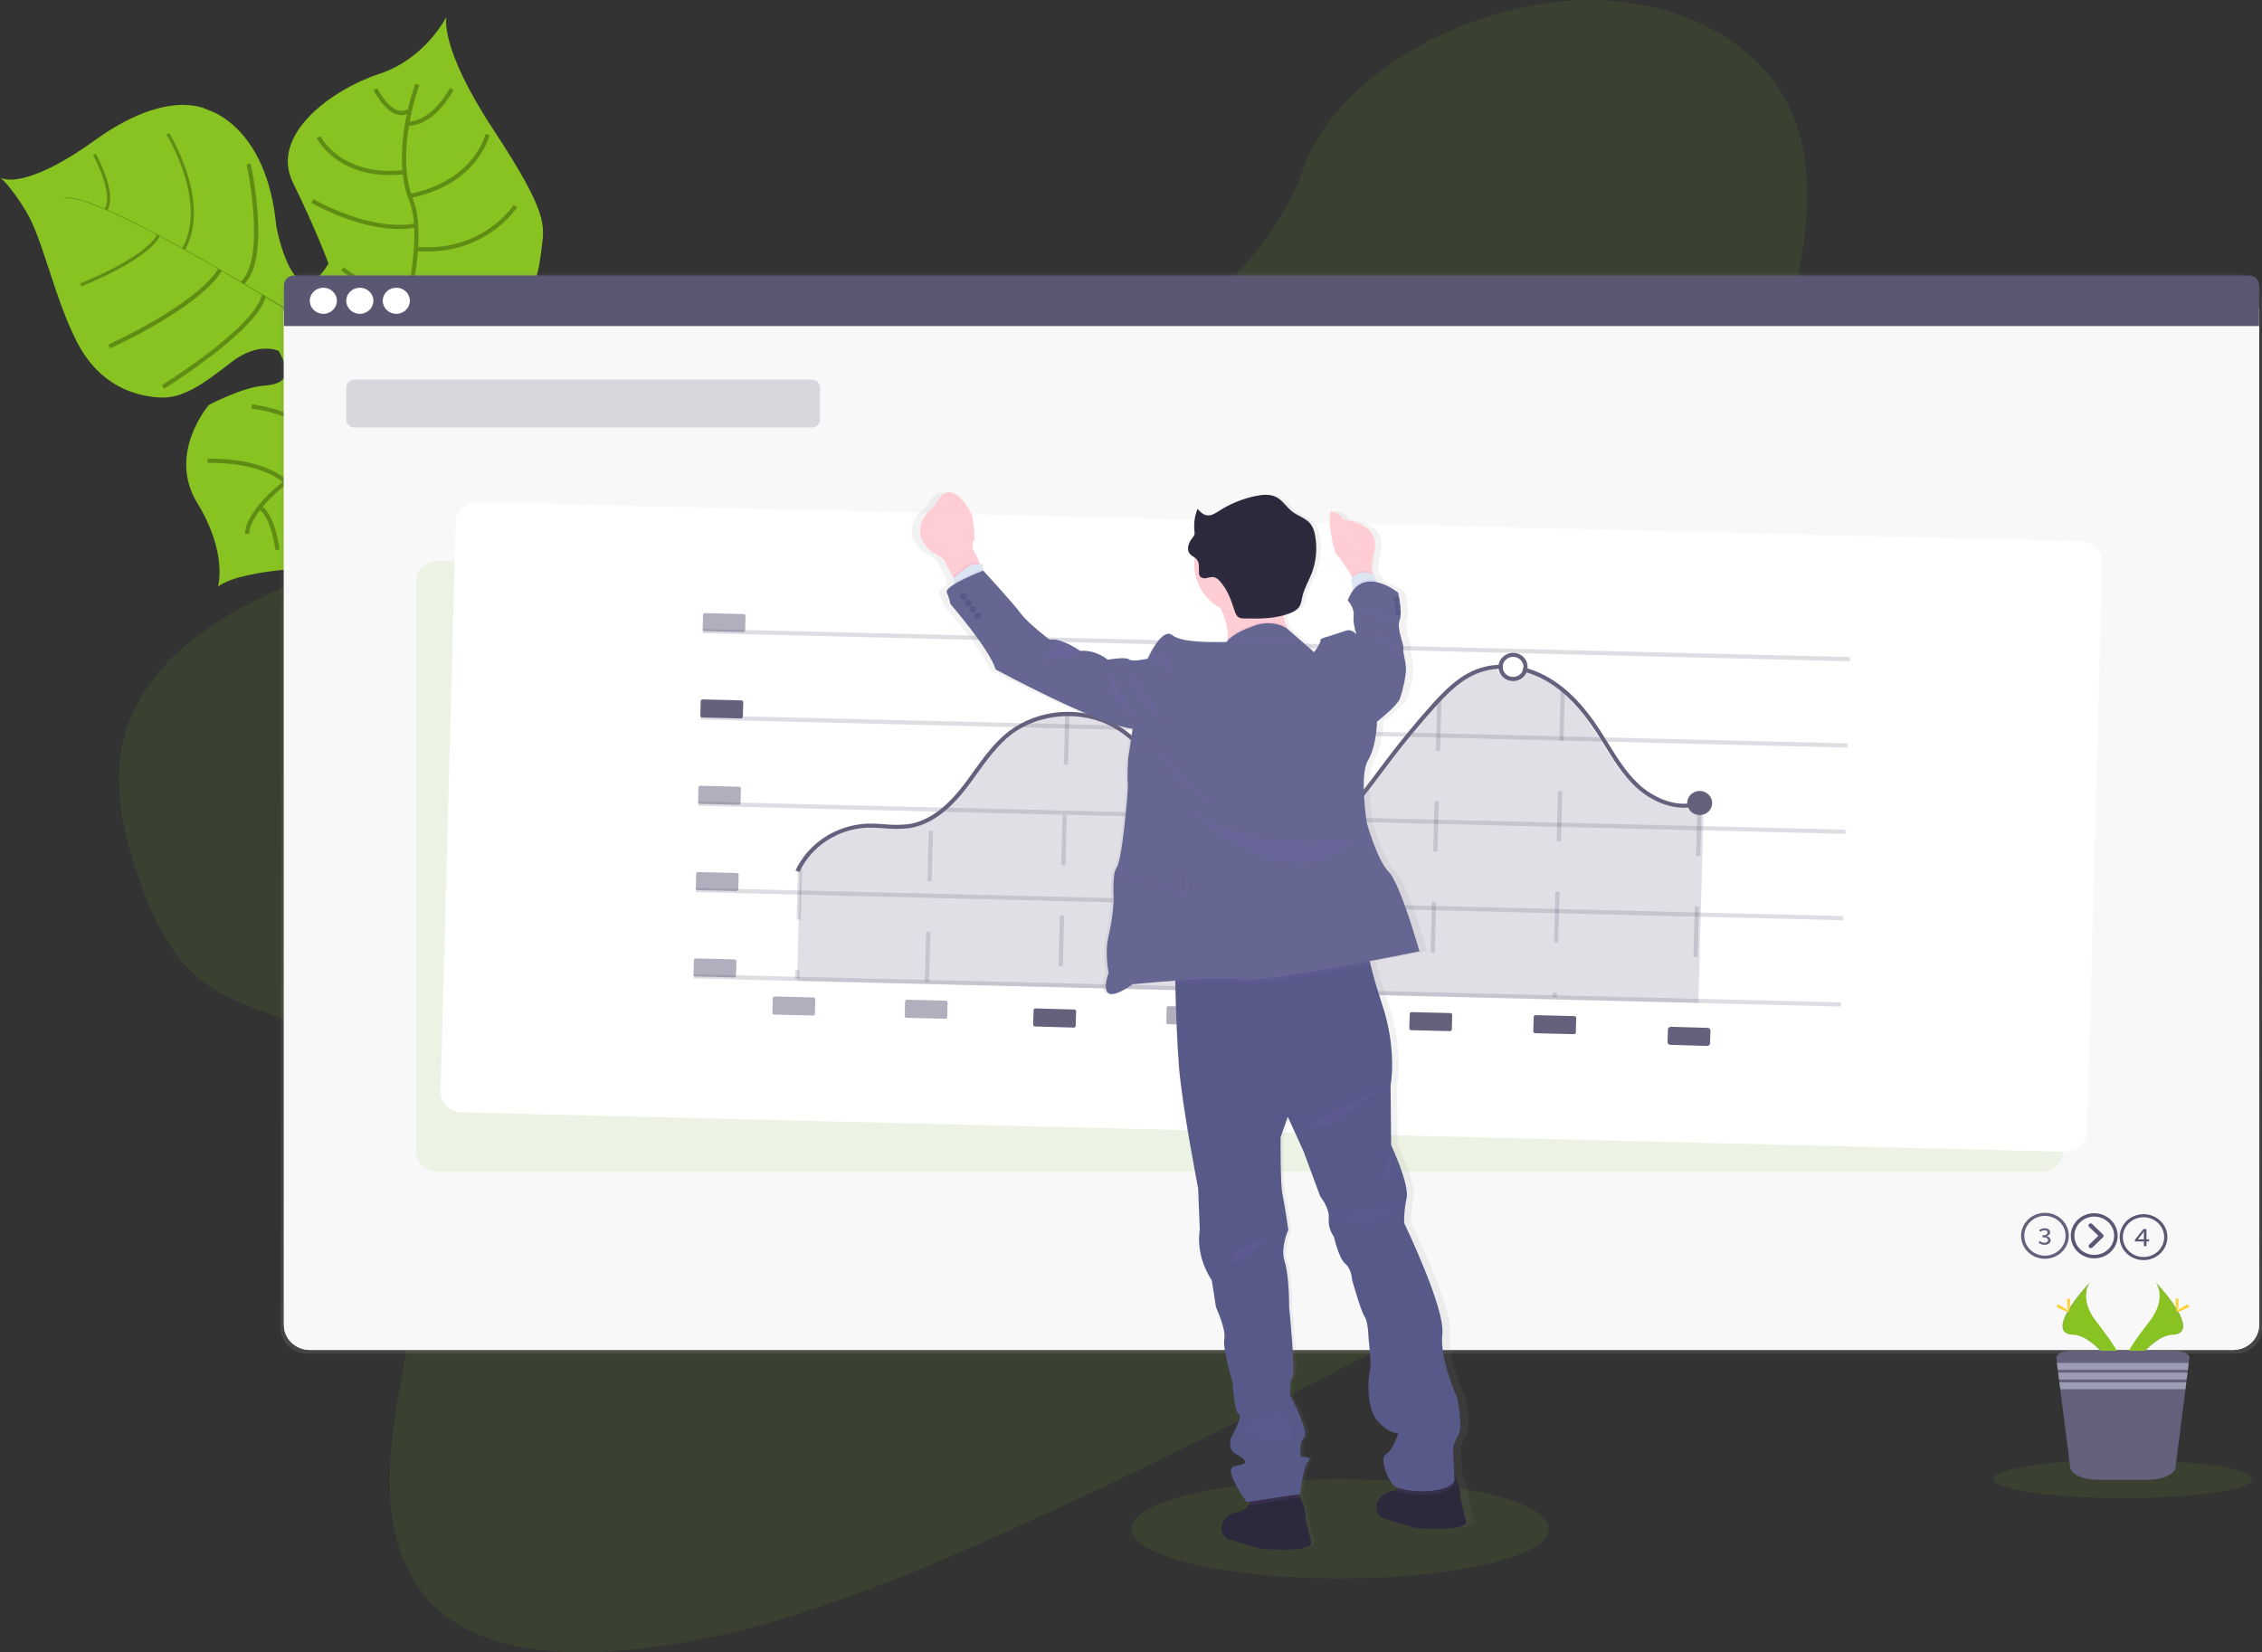 <svg width="538" height="393" viewBox="0 0 538 393" fill="none" xmlns="http://www.w3.org/2000/svg">
<rect x="0" y="0" width="538" height="393" fill="#333333" stroke="none"/>
<g clip-path="url(#clip0)">
<path d="M106.183 4.003C106.183 4.003 104.313 11.029 117.379 30.891C130.445 50.752 129.538 53.566 128.784 59.245C128.03 64.924 128.075 68.034 120.483 75.008C120.483 75.008 97.738 82.202 94.699 86.687C91.659 91.172 99.722 107.48 99.722 107.48C99.722 107.48 107.467 127.289 79.654 134.888C79.654 134.888 57.891 134.917 51.857 139.536C51.857 139.536 54.192 131.497 46.933 119.675C39.673 107.852 49.675 96.326 49.675 96.326C49.675 96.326 57.728 92.056 62.84 91.726C67.952 91.397 69.574 89.142 66.286 83.482C66.286 83.482 61.531 81.093 54.946 86.209C48.361 91.325 43.442 94.97 37.705 94.54C31.968 94.11 23.786 91.779 18.416 81.552C13.046 71.325 10.22 56.866 6.198 50.265C2.177 43.663 0 42.216 0 42.216C0 42.216 5.083 45.932 22.631 33.317C40.179 20.702 49.338 26.1 49.338 26.1C49.338 26.1 63.44 29.749 65.701 53.704C65.701 53.704 69.802 76.532 78.137 62.703C78.137 62.703 75.316 54.917 69.678 43.453C64.04 31.989 79.129 21.199 90.177 17.588C101.224 13.976 106.183 4.003 106.183 4.003Z" fill="#88C322"/>
<path d="M15.367 47.275L15.317 47.155C18.788 45.76 34.8 54.115 47.603 61.371L47.533 61.48C29.474 51.249 18.05 46.205 15.367 47.275Z" fill="#608C13"/>
<path d="M47.27 61.323L47.408 61.251C57.633 67.055 69.9 74.42 79.089 80.401C79.961 80.969 80.869 81.533 81.796 82.063L81.652 82.288C80.725 81.753 79.813 81.189 78.935 80.616C69.757 74.64 57.489 67.122 47.27 61.323Z" fill="#608C13"/>
<path d="M81.385 82.144L81.613 81.972C100.044 92.629 125.972 90.093 126.2 90.093L123.339 93.221C123.111 93.236 99.945 92.873 81.385 82.144Z" fill="#608C13"/>
<path d="M99.261 20.057C99.261 20.057 93.226 36.245 97.813 47.652C102.399 59.059 92.854 87.322 92.854 87.322C92.854 87.322 89.686 99.211 84.588 102.182C84.588 102.182 77.195 111.024 72.861 112.037C68.527 113.049 58.561 122.02 58.824 126.983" stroke="#608C13" stroke-miterlimit="10"/>
<path d="M107.423 21.199C107.423 21.199 103.168 29.51 96.836 29.439" stroke="#608C13" stroke-miterlimit="10"/>
<path d="M115.951 32.004C115.951 32.004 113.377 43.434 97.436 46.63" stroke="#608C13" stroke-miterlimit="10"/>
<path d="M122.591 49.037C122.591 49.037 115.089 60.616 98.924 59.207" stroke="#608C13" stroke-miterlimit="10"/>
<path d="M121.187 70.728C121.187 70.728 107.07 79.637 96.394 74.745" stroke="#608C13" stroke-miterlimit="10"/>
<path d="M89.284 21.199C89.284 21.199 92.973 28.717 97.054 26.453" stroke="#608C13" stroke-miterlimit="10"/>
<path d="M75.776 32.62C75.776 32.62 80.735 42.708 96.25 40.936" stroke="#608C13" stroke-miterlimit="10"/>
<path d="M74.279 47.791C74.279 47.791 87.925 55.777 98.993 53.613" stroke="#608C13" stroke-miterlimit="10"/>
<path d="M81.464 63.959C81.464 63.959 92.264 72.257 97.331 70.351" stroke="#608C13" stroke-miterlimit="10"/>
<path d="M78.936 70.145C78.936 70.145 81.856 78.863 78.985 80.511" stroke="#608C13" stroke-miterlimit="10"/>
<path d="M69.37 83.219C69.37 83.219 74.939 77.893 73.387 76.914" stroke="#608C13" stroke-miterlimit="10"/>
<path d="M59.14 38.978C59.14 38.978 64.015 61.28 57.683 67.298" stroke="#608C13" stroke-miterlimit="10"/>
<path d="M38.761 92.041C38.761 92.041 60.821 78.395 62.745 70.332" stroke="#608C13" stroke-miterlimit="10"/>
<path d="M25.982 82.421C25.982 82.421 46.734 73.102 52.362 64.174" stroke="#608C13" stroke-miterlimit="10"/>
<path d="M39.916 31.832C39.916 31.832 49.957 47.967 43.684 59.259" stroke="#608C13" stroke-width="0.75" stroke-miterlimit="10"/>
<path d="M19.215 67.766C19.215 67.766 34.586 61.772 37.695 55.997" stroke="#608C13" stroke-width="0.75" stroke-miterlimit="10"/>
<path d="M22.457 36.752C22.457 36.752 27.599 45.885 25.204 49.854" stroke="#608C13" stroke-width="0.75" stroke-miterlimit="10"/>
<path d="M75.732 90.785C75.732 90.785 89.616 88.994 91.104 92.486" stroke="#608C13" stroke-miterlimit="10"/>
<path d="M97.932 118.194C97.932 118.194 97.183 103.568 88.511 97.912" stroke="#608C13" stroke-miterlimit="10"/>
<path d="M59.86 96.67C59.86 96.67 74.434 98.328 79.585 107.484" stroke="#608C13" stroke-miterlimit="10"/>
<path d="M84.301 128.803C84.301 128.803 86.552 118.089 75.906 110.513" stroke="#608C13" stroke-miterlimit="10"/>
<path d="M49.362 109.615C49.362 109.615 61.451 109.018 67.927 114.554" stroke="#608C13" stroke-miterlimit="10"/>
<path d="M66.023 130.795C66.023 130.795 64.893 122.292 61.739 120.682" stroke="#608C13" stroke-miterlimit="10"/>
<path opacity="0.1" d="M253.527 94.282C226.319 107.47 196.563 113.221 167.55 117.654C138.538 122.087 109.252 125.502 80.661 134.769C62.275 140.73 42.842 150.384 33.778 165.382C25.041 179.784 28.269 195.141 32.89 208.525C36.361 218.59 40.824 228.774 50.325 234.926C56.929 239.196 65.503 241.198 72.703 244.833C97.748 257.467 101.809 287.101 97.773 314.362C95.879 327.149 92.626 340.103 92.671 352.637C92.716 365.171 96.469 377.591 106.793 384.994C117.027 392.331 132.394 393.822 147.453 392.637C178.052 390.249 208.82 378.025 238.126 364.889C303.013 335.814 365.169 301.15 427.181 266.571C450.119 253.775 473.162 240.916 494.28 225.759C506.007 217.343 517.586 207.675 523 196.106C529.898 181.423 524.637 165.425 510.733 158.819C487.428 147.737 448.463 162.349 428.366 147.876C417.264 139.909 415.816 125.33 417.626 111.645C421.503 82.24 437.53 49.83 425.297 24.948C416.897 7.858 394.792 -2.087 370.653 0.373C345.365 2.952 317.339 18.968 309.802 40.559C302.056 62.794 277.551 82.612 253.527 94.282Z" fill="#88C322"/>
<path opacity="0.1" d="M318.756 375.47C346.172 375.47 368.397 370.181 368.397 363.657C368.397 357.133 346.172 351.844 318.756 351.844C291.341 351.844 269.116 357.133 269.116 363.657C269.116 370.181 291.341 375.47 318.756 375.47Z" fill="#88C322"/>
<path d="M531.807 64.824H72.966C69.545 64.824 66.772 67.495 66.772 70.79V316C66.772 319.295 69.545 321.966 72.966 321.966H531.807C535.228 321.966 538 319.295 538 316V70.79C538 67.495 535.228 64.824 531.807 64.824Z" fill="url(#paint0_linear)"/>
<path d="M531.112 68.44H73.714C70.293 68.44 67.52 71.111 67.52 74.406V315.145C67.52 318.44 70.293 321.111 73.714 321.111H531.112C534.533 321.111 537.305 318.44 537.305 315.145V74.406C537.305 71.111 534.533 68.44 531.112 68.44Z" fill="white"/>
<path d="M531.112 68.44H73.714C70.293 68.44 67.52 71.111 67.52 74.406V315.145C67.52 318.44 70.293 321.111 73.714 321.111H531.112C534.533 321.111 537.305 318.44 537.305 315.145V74.406C537.305 71.111 534.533 68.44 531.112 68.44Z" fill="white"/>
<path opacity="0.04" d="M531.112 68.44H73.714C70.293 68.44 67.52 71.111 67.52 74.406V315.145C67.52 318.44 70.293 321.111 73.714 321.111H531.112C534.533 321.111 537.305 318.44 537.305 315.145V74.406C537.305 71.111 534.533 68.44 531.112 68.44Z" fill="#5A5773"/>
<path d="M534.926 65.541H69.911C69.279 65.541 68.672 65.783 68.225 66.213C67.778 66.644 67.526 67.229 67.526 67.838V77.564H537.311V67.838C537.311 67.229 537.06 66.644 536.613 66.213C536.165 65.783 535.559 65.541 534.926 65.541Z" fill="#5A5773"/>
<path d="M76.903 74.65C78.683 74.65 80.126 73.26 80.126 71.545C80.126 69.83 78.683 68.44 76.903 68.44C75.123 68.44 73.68 69.83 73.68 71.545C73.68 73.26 75.123 74.65 76.903 74.65Z" fill="white"/>
<path d="M85.581 74.65C87.361 74.65 88.804 73.26 88.804 71.545C88.804 69.83 87.361 68.44 85.581 68.44C83.8 68.44 82.357 69.83 82.357 71.545C82.357 73.26 83.8 74.65 85.581 74.65Z" fill="white"/>
<path d="M94.258 74.65C96.038 74.65 97.481 73.26 97.481 71.545C97.481 69.83 96.038 68.44 94.258 68.44C92.478 68.44 91.035 69.83 91.035 71.545C91.035 73.26 92.478 74.65 94.258 74.65Z" fill="white"/>
<path opacity="0.1" d="M485.642 133.493H104.021C101.23 133.493 98.968 135.673 98.968 138.361V273.837C98.968 276.525 101.23 278.704 104.021 278.704H485.642C488.433 278.704 490.695 276.525 490.695 273.837V138.361C490.695 135.673 488.433 133.493 485.642 133.493Z" fill="#88C322"/>
<path d="M495.067 128.789L113.57 119.423C110.78 119.354 108.461 121.477 108.39 124.165L104.807 259.596C104.735 262.284 106.939 264.518 109.729 264.586L491.227 273.953C494.016 274.021 496.335 271.898 496.406 269.211L499.99 133.779C500.061 131.092 497.857 128.858 495.067 128.789Z" fill="white"/>
<path opacity="0.2" d="M167.114 150.111L439.994 156.794" stroke="#5A5773" stroke-miterlimit="10"/>
<path opacity="0.2" d="M166.573 170.646L439.453 177.329" stroke="#5A5773" stroke-miterlimit="10"/>
<path opacity="0.2" d="M166.033 191.176L438.913 197.859" stroke="#5A5773" stroke-miterlimit="10"/>
<path opacity="0.2" d="M165.487 211.711L438.372 218.394" stroke="#5A5773" stroke-miterlimit="10"/>
<path opacity="0.2" d="M190.29 206.744L189.601 232.848" stroke="#5A5773" stroke-miterlimit="10" stroke-dasharray="12 12"/>
<path opacity="0.2" d="M164.946 232.246L437.826 238.924" stroke="#5A5773" stroke-miterlimit="10"/>
<path opacity="0.2" d="M220.463 233.603L221.489 194.687" stroke="#5A5773" stroke-miterlimit="10" stroke-dasharray="12 12"/>
<path opacity="0.2" d="M400.98 191.611C396.115 192.017 391.365 189.39 388.454 186.629C385.44 183.763 383.253 180.238 381.14 176.808C380.471 175.724 379.777 174.606 379.078 173.527C375.393 167.9 371.714 164.117 367.504 161.618C365.962 160.703 364.308 159.975 362.58 159.45C362.415 159.829 362.178 160.176 361.881 160.472C361.245 161.111 360.371 161.48 359.452 161.499H359.288C358.463 161.478 357.674 161.174 357.06 160.643C356.447 160.111 356.05 159.387 355.941 158.6C354.379 158.671 352.839 158.975 351.374 159.502C347.045 161.074 343.758 164.451 340.768 167.78C337.148 171.802 333.657 176.02 330.404 180.324C329.743 181.193 329.082 182.067 328.421 182.946C324.89 187.694 321.241 192.6 316.52 196.436C310.183 201.613 302.562 203.844 296.131 202.406C288.415 200.682 282.896 194.114 278.954 188.583C278.458 187.866 277.962 187.15 277.427 186.419C273.748 181.165 269.944 175.733 264.331 172.567C256.938 168.387 246.728 169.108 240.034 174.272C236.772 176.789 234.322 180.209 231.947 183.515C231.134 184.651 230.291 185.827 229.423 186.954C224.96 192.729 220.463 195.862 215.613 196.541C213.69 196.746 211.75 196.746 209.827 196.541C208.547 196.455 207.223 196.359 205.929 196.393C202.7 196.525 199.562 197.46 196.819 199.107C194.076 200.753 191.822 203.055 190.275 205.788L189.591 233.283L403.955 238.537L405.155 193.049C404.787 193.241 404.382 193.357 403.965 193.388C403.548 193.42 403.129 193.366 402.735 193.231C402.341 193.096 401.981 192.882 401.679 192.604C401.376 192.325 401.138 191.989 400.98 191.616V191.611Z" fill="#65617D"/>
<path opacity="0.2" d="M253.854 169.849L252.153 234.381" stroke="#5A5773" stroke-miterlimit="10" stroke-dasharray="12 12"/>
<path opacity="0.2" d="M283.749 194.539L282.678 235.127" stroke="#5A5773" stroke-miterlimit="10" stroke-dasharray="12 12"/>
<path opacity="0.2" d="M313.481 199.302L312.52 235.857" stroke="#5A5773" stroke-miterlimit="10" stroke-dasharray="12 12"/>
<path opacity="0.2" d="M342.335 166.586L340.49 236.54" stroke="#5A5773" stroke-miterlimit="10" stroke-dasharray="12 12"/>
<path opacity="0.2" d="M371.699 164.145L369.771 237.262" stroke="#5A5773" stroke-miterlimit="10" stroke-dasharray="12 12"/>
<path opacity="0.2" d="M404.223 191.635L402.993 238.074" stroke="#5A5773" stroke-miterlimit="10" stroke-dasharray="12 12"/>
<path d="M362.283 156.226C361.954 155.921 361.565 155.682 361.14 155.522C360.714 155.362 360.26 155.285 359.804 155.294C358.986 155.309 358.2 155.601 357.584 156.119C356.968 156.637 356.562 157.348 356.437 158.127C356.406 158.316 356.393 158.508 356.397 158.7C356.397 158.829 356.397 158.958 356.427 159.082C356.532 159.83 356.898 160.522 357.463 161.045C358.079 161.636 358.906 161.978 359.774 162.001H359.938C360.858 161.984 361.734 161.617 362.372 160.978C362.667 160.681 362.904 160.335 363.072 159.956C363.201 159.659 363.285 159.345 363.32 159.025C363.332 158.88 363.332 158.735 363.32 158.59C363.317 158.15 363.224 157.714 363.046 157.308C362.868 156.902 362.609 156.534 362.283 156.226ZM362.11 159.665C361.999 159.897 361.846 160.109 361.658 160.29C361.341 160.606 360.94 160.831 360.499 160.941C360.058 161.051 359.594 161.042 359.158 160.914C358.722 160.787 358.331 160.546 358.028 160.219C357.724 159.892 357.521 159.49 357.439 159.058C357.411 158.934 357.396 158.808 357.394 158.681C357.389 158.488 357.409 158.295 357.453 158.108C357.575 157.586 357.875 157.12 358.305 156.782C358.734 156.444 359.269 156.255 359.824 156.245H359.938C360.575 156.26 361.181 156.512 361.631 156.947C362.08 157.382 362.339 157.967 362.353 158.58C362.353 158.628 362.353 158.681 362.353 158.729C362.344 159.054 362.261 159.374 362.11 159.665Z" fill="#65617D"/>
<path d="M404.253 193.875C405.896 193.875 407.228 192.592 407.228 191.009C407.228 189.426 405.896 188.143 404.253 188.143C402.609 188.143 401.277 189.426 401.277 191.009C401.277 192.592 402.609 193.875 404.253 193.875Z" fill="#65617D"/>
<path d="M357.394 158.681C357.396 158.808 357.411 158.934 357.438 159.058C357.101 159.058 356.764 159.058 356.447 159.082C354.884 159.154 353.341 159.458 351.875 159.985C347.546 161.556 344.259 164.933 341.264 168.263C337.644 172.28 334.153 176.502 330.895 180.801C330.236 181.671 329.586 182.55 328.912 183.429C325.376 188.177 321.727 193.078 317.011 196.918C310.669 202.091 303.043 204.322 296.607 202.884C288.901 201.164 283.382 194.592 279.415 189.06C278.919 188.349 278.394 187.627 277.888 186.897C274.204 181.642 270.396 176.211 264.783 173.044C257.389 168.865 247.17 169.586 240.486 174.749C237.267 177.262 234.788 180.682 232.413 183.988C231.595 185.124 230.752 186.304 229.884 187.427C225.421 193.202 220.919 196.335 216.07 197.013C214.146 197.216 212.206 197.216 210.283 197.013C208.986 196.9 207.683 196.85 206.381 196.865C202.921 197.004 199.569 198.065 196.698 199.931C193.827 201.796 191.551 204.393 190.121 207.431L189.209 207.049C190.717 203.847 193.118 201.11 196.144 199.144C199.17 197.177 202.704 196.058 206.351 195.91C207.688 195.891 209.026 195.942 210.357 196.063C212.208 196.256 214.075 196.256 215.926 196.063C220.503 195.428 224.807 192.414 229.086 186.854C229.944 185.741 230.782 184.57 231.595 183.438C234.01 180.095 236.509 176.603 239.881 173.995C243.455 171.301 247.781 169.693 252.308 169.376C256.834 169.059 261.356 170.046 265.298 172.213C271.11 175.495 274.982 181.016 278.731 186.362C279.227 187.078 279.723 187.795 280.253 188.516C284.096 193.904 289.451 200.3 296.845 201.948C302.974 203.319 310.277 201.164 316.381 196.182C320.988 192.423 324.613 187.584 328.109 182.865C328.758 181.986 329.418 181.107 330.092 180.233C333.37 175.934 336.875 171.673 340.505 167.627C343.584 164.207 346.951 160.735 351.518 159.087C353.099 158.524 354.762 158.201 356.447 158.131C356.779 158.131 357.121 158.103 357.438 158.131C357.401 158.312 357.386 158.497 357.394 158.681Z" fill="#65617D"/>
<path d="M404.426 191.458C398.61 193.55 392.461 190.426 388.96 187.111C385.946 184.245 383.759 180.715 381.647 177.286C380.977 176.206 380.283 175.084 379.579 174.009C375.895 168.377 372.215 164.594 368.001 162.096C366.457 161.183 364.804 160.457 363.077 159.932C362.759 159.832 362.437 159.746 362.085 159.665C362.235 159.375 362.318 159.057 362.328 158.733C362.655 158.814 362.978 158.905 363.32 159.001C365.142 159.551 366.886 160.318 368.511 161.284C372.865 163.859 376.643 167.737 380.412 173.498C381.121 174.587 381.815 175.71 382.494 176.803C384.577 180.176 386.729 183.667 389.65 186.428C392.937 189.543 398.694 192.499 404.074 190.565L404.426 191.458Z" fill="#65617D"/>
<path opacity="0.5" d="M176.886 146.066L167.666 145.839C167.419 145.833 167.215 146.021 167.208 146.258L167.117 149.696C167.111 149.934 167.306 150.131 167.552 150.137L176.772 150.363C177.018 150.369 177.223 150.182 177.23 149.944L177.321 146.506C177.327 146.269 177.132 146.072 176.886 146.066Z" fill="#65617D"/>
<path d="M176.338 166.595L167.118 166.368C166.872 166.362 166.667 166.55 166.661 166.787L166.57 170.225C166.563 170.463 166.758 170.66 167.004 170.666L176.224 170.892C176.471 170.899 176.675 170.711 176.682 170.474L176.773 167.036C176.779 166.798 176.584 166.601 176.338 166.595Z" fill="#65617D"/>
<path opacity="0.5" d="M175.795 187.134L166.575 186.907C166.329 186.901 166.124 187.089 166.118 187.326L166.027 190.764C166.02 191.001 166.215 191.199 166.461 191.205L175.681 191.431C175.928 191.437 176.132 191.25 176.139 191.012L176.23 187.574C176.236 187.337 176.041 187.14 175.795 187.134Z" fill="#65617D"/>
<path opacity="0.5" d="M175.252 207.663L166.032 207.437C165.786 207.431 165.581 207.618 165.575 207.855L165.484 211.293C165.477 211.531 165.672 211.728 165.918 211.734L175.138 211.961C175.385 211.967 175.59 211.779 175.596 211.542L175.687 208.104C175.693 207.866 175.498 207.669 175.252 207.663Z" fill="#65617D"/>
<path opacity="0.5" d="M174.709 228.197L165.489 227.971C165.243 227.964 165.038 228.152 165.032 228.389L164.941 231.827C164.934 232.065 165.129 232.262 165.375 232.268L174.595 232.495C174.842 232.501 175.047 232.313 175.053 232.076L175.144 228.638C175.15 228.4 174.955 228.203 174.709 228.197Z" fill="#65617D"/>
<path opacity="0.5" d="M193.47 237.257L184.25 237.031C184.003 237.025 183.799 237.212 183.792 237.45L183.701 240.888C183.695 241.125 183.89 241.322 184.136 241.328L193.356 241.555C193.602 241.561 193.807 241.373 193.814 241.136L193.905 237.698C193.911 237.461 193.716 237.263 193.47 237.257Z" fill="#65617D"/>
<path opacity="0.5" d="M224.945 238.03L215.725 237.803C215.479 237.797 215.274 237.985 215.268 238.222L215.177 241.66C215.171 241.897 215.365 242.095 215.612 242.101L224.832 242.327C225.078 242.333 225.283 242.146 225.289 241.908L225.38 238.47C225.386 238.233 225.192 238.036 224.945 238.03Z" fill="#65617D"/>
<path d="M255.516 240.132L246.293 239.866C246.046 239.858 245.841 240.045 245.833 240.283L245.726 243.722C245.719 243.959 245.913 244.157 246.159 244.165L255.382 244.431C255.628 244.438 255.834 244.252 255.842 244.014L255.949 240.575C255.956 240.338 255.762 240.139 255.516 240.132Z" fill="#65617D"/>
<path opacity="0.5" d="M287.159 239.556L277.939 239.33C277.693 239.324 277.488 239.511 277.482 239.748L277.391 243.187C277.385 243.424 277.579 243.621 277.826 243.627L287.046 243.854C287.292 243.86 287.497 243.672 287.503 243.435L287.594 239.997C287.6 239.759 287.406 239.562 287.159 239.556Z" fill="#65617D"/>
<path opacity="0.5" d="M316.996 240.293L307.776 240.067C307.53 240.061 307.325 240.248 307.319 240.485L307.228 243.923C307.221 244.161 307.416 244.358 307.663 244.364L316.882 244.591C317.129 244.597 317.334 244.409 317.34 244.172L317.431 240.734C317.437 240.496 317.243 240.299 316.996 240.293Z" fill="#65617D"/>
<path d="M344.965 240.975L335.745 240.748C335.499 240.742 335.294 240.93 335.287 241.167L335.196 244.605C335.19 244.842 335.385 245.04 335.631 245.046L344.851 245.272C345.098 245.278 345.302 245.091 345.309 244.853L345.4 241.415C345.406 241.178 345.211 240.981 344.965 240.975Z" fill="#65617D"/>
<path d="M374.455 241.698L365.235 241.472C364.989 241.466 364.784 241.653 364.778 241.89L364.687 245.329C364.68 245.566 364.875 245.763 365.121 245.769L374.341 245.996C374.588 246.002 374.793 245.814 374.799 245.577L374.89 242.139C374.896 241.901 374.702 241.704 374.455 241.698Z" fill="#65617D"/>
<path d="M406.151 244.489L397.414 244.237C397.033 244.226 396.715 244.514 396.704 244.881L396.611 247.852C396.6 248.219 396.899 248.525 397.28 248.536L406.017 248.788C406.398 248.799 406.716 248.511 406.727 248.144L406.819 245.173C406.831 244.806 406.532 244.5 406.151 244.489Z" fill="#65617D"/>
<path d="M486.372 289.222C487.508 289.222 488.608 289.601 489.486 290.295C490.364 290.989 490.965 291.955 491.187 293.028C491.408 294.101 491.237 295.215 490.702 296.18C490.166 297.145 489.3 297.901 488.251 298.32C487.202 298.739 486.034 298.794 484.948 298.476C483.861 298.159 482.922 297.488 482.291 296.579C481.66 295.669 481.376 294.577 481.487 293.488C481.598 292.399 482.098 291.381 482.901 290.607C483.356 290.167 483.897 289.818 484.493 289.58C485.088 289.343 485.727 289.221 486.372 289.222ZM486.372 288.487C485.249 288.487 484.15 288.808 483.217 289.409C482.283 290.01 481.555 290.865 481.126 291.865C480.696 292.865 480.584 293.965 480.804 295.026C481.024 296.088 481.566 297.062 482.361 297.827C483.156 298.591 484.168 299.111 485.27 299.321C486.372 299.531 487.514 299.422 488.552 299.006C489.589 298.591 490.475 297.888 491.097 296.987C491.72 296.087 492.051 295.028 492.049 293.946C492.049 293.229 491.901 292.518 491.616 291.856C491.33 291.193 490.912 290.591 490.385 290.084C489.857 289.577 489.232 289.175 488.543 288.901C487.855 288.627 487.117 288.486 486.372 288.487Z" fill="#65617D"/>
<path d="M484.85 295.561L485.147 295.179C485.437 295.453 485.826 295.609 486.233 295.613C486.729 295.613 487.121 295.37 487.121 294.983C487.121 294.596 486.759 294.286 485.757 294.286V293.846C486.65 293.846 486.987 293.559 486.987 293.187C486.987 292.814 486.684 292.638 486.243 292.638C485.895 292.648 485.562 292.779 485.306 293.005L484.988 292.638C485.342 292.337 485.796 292.167 486.268 292.16C487.036 292.16 487.607 292.518 487.607 293.144C487.607 293.583 487.274 293.875 486.788 294.032V294.056C487.039 294.082 487.271 294.192 487.446 294.366C487.62 294.541 487.724 294.77 487.74 295.012C487.74 295.69 487.076 296.101 486.283 296.101C486.018 296.111 485.754 296.068 485.507 295.975C485.261 295.882 485.037 295.741 484.85 295.561Z" fill="#65617D"/>
<path d="M509.82 289.542C510.956 289.542 512.057 289.921 512.935 290.615C513.812 291.309 514.414 292.275 514.635 293.348C514.857 294.421 514.685 295.535 514.15 296.5C513.615 297.465 512.749 298.221 511.699 298.64C510.65 299.059 509.483 299.114 508.396 298.796C507.309 298.479 506.37 297.808 505.739 296.899C505.108 295.989 504.824 294.897 504.935 293.808C505.046 292.719 505.546 291.701 506.349 290.927C506.804 290.487 507.345 290.138 507.941 289.9C508.536 289.662 509.175 289.541 509.82 289.542ZM509.82 288.807C508.697 288.807 507.6 289.127 506.666 289.728C505.732 290.329 505.004 291.184 504.575 292.183C504.145 293.182 504.033 294.282 504.252 295.343C504.471 296.404 505.011 297.378 505.805 298.143C506.6 298.908 507.611 299.429 508.713 299.64C509.814 299.851 510.955 299.743 511.993 299.329C513.03 298.915 513.917 298.214 514.541 297.314C515.165 296.415 515.498 295.358 515.498 294.276C515.498 293.558 515.352 292.846 515.067 292.182C514.782 291.518 514.364 290.915 513.836 290.407C513.309 289.899 512.683 289.496 511.994 289.222C511.305 288.947 510.566 288.806 509.82 288.807Z" fill="#5A5773"/>
<path d="M509.895 293.703C509.895 293.469 509.895 293.172 509.929 292.938H509.895C509.756 293.144 509.597 293.349 509.458 293.555L508.467 294.801H511.149V295.303H507.772V294.902L509.786 292.351H510.524V296.411H509.91L509.895 293.703Z" fill="#5A5773"/>
<path d="M496.884 291.152C496.981 291.06 497.112 291.009 497.249 291.009C497.385 291.009 497.516 291.06 497.613 291.152L500.172 293.626C500.22 293.671 500.258 293.724 500.284 293.783C500.31 293.842 500.323 293.906 500.323 293.97C500.323 294.034 500.31 294.098 500.284 294.157C500.258 294.216 500.22 294.27 500.172 294.314L497.653 296.75C497.606 296.799 497.549 296.839 497.486 296.866C497.423 296.893 497.355 296.907 497.286 296.907C497.217 296.907 497.148 296.893 497.085 296.866C497.022 296.839 496.965 296.799 496.919 296.75C496.868 296.706 496.828 296.651 496.801 296.591C496.773 296.53 496.759 296.465 496.759 296.399C496.759 296.333 496.773 296.268 496.801 296.207C496.828 296.147 496.868 296.093 496.919 296.048L499.081 293.946L496.884 291.854C496.833 291.809 496.792 291.755 496.764 291.694C496.736 291.633 496.722 291.567 496.722 291.501C496.722 291.434 496.736 291.368 496.764 291.307C496.792 291.247 496.833 291.192 496.884 291.147V291.152Z" fill="#5A5773"/>
<path d="M492.521 293.946C492.519 295.01 492.844 296.05 493.456 296.935C494.069 297.821 494.94 298.511 495.96 298.919C496.979 299.327 498.102 299.434 499.185 299.227C500.268 299.02 501.263 298.508 502.043 297.756C502.824 297.004 503.356 296.045 503.571 295.002C503.786 293.959 503.674 292.877 503.251 291.895C502.827 290.913 502.111 290.074 501.192 289.484C500.273 288.894 499.193 288.58 498.089 288.582C496.613 288.583 495.197 289.149 494.153 290.155C493.109 291.16 492.522 292.524 492.521 293.946ZM493.378 293.946C493.376 292.893 493.754 291.871 494.446 291.056C495.139 290.24 496.103 289.681 497.176 289.474C498.248 289.268 499.362 289.425 500.327 289.921C501.292 290.417 502.049 291.219 502.468 292.192C502.888 293.166 502.944 294.249 502.627 295.257C502.31 296.265 501.64 297.137 500.73 297.722C499.821 298.308 498.729 298.571 497.641 298.468C496.553 298.365 495.535 297.901 494.762 297.156C494.322 296.736 493.973 296.236 493.735 295.685C493.498 295.134 493.376 294.543 493.378 293.946Z" fill="#5A5773"/>
<path opacity="0.2" d="M193.122 90.303H84.271C83.214 90.303 82.357 91.128 82.357 92.147V99.851C82.357 100.87 83.214 101.695 84.271 101.695H193.122C194.179 101.695 195.036 100.87 195.036 99.851V92.147C195.036 91.128 194.179 90.303 193.122 90.303Z" fill="#5A5773"/>
<path d="M350.665 361.66C349.842 358.794 349.306 356.263 349.306 356.263C349.306 356.263 349.341 353.11 347.779 350.793L347.749 350.005L347.516 344.178C347.891 343.104 348.36 342.064 348.919 341.068C349.941 339.196 348.582 332.527 348.582 332.527C348.582 332.527 344.164 323.218 344.908 317.18C345.652 311.142 335.556 290.837 335.556 290.837C335.531 288.844 335.744 286.855 336.191 284.909C336.269 284.499 336.292 284.082 336.26 283.667C336.26 283.614 336.26 283.571 336.26 283.514C336.26 283.514 336.26 283.548 336.26 283.562C335.968 279.612 332.422 272.313 332.422 272.313L332.293 258.16C332.293 258.16 334.034 249.743 330.201 238.68C328.867 234.821 327.984 231.725 327.409 229.328C327.345 229.06 327.28 228.797 327.226 228.549C334.168 227.264 339.429 226.218 339.429 226.218C339.429 226.218 334.743 210.097 331.902 207.35C329.06 204.604 326.521 195.738 326.521 195.738C326.521 195.738 324.642 184.298 326.799 180.854C328.956 177.41 329.055 171.606 329.055 171.606C329.055 171.606 334.143 167.747 334.733 166.099C335.323 164.451 336.265 160.744 336.191 158.81C336.116 156.875 335.387 155.175 335.566 154.148C335.744 153.121 333.845 149.323 334.644 147.46C334.846 146.889 334.94 146.287 334.921 145.683C334.921 145.683 334.921 145.645 334.921 145.631C334.921 145.617 334.921 145.631 334.921 145.607C334.865 144.006 334.647 142.415 334.272 140.854C332.712 139.677 330.91 138.832 328.986 138.375L328.852 137.945L328.505 136.794C328.326 136.689 328.153 136.598 327.979 136.517L327.95 136.101L327.836 134.454L328.505 130.728C329.854 124.208 320.874 123.563 320.874 123.563C320.293 122.591 319.358 121.862 318.251 121.518C316.426 120.974 318.34 131.244 319.208 131.869C319.857 132.347 321.945 135.509 322.951 137.066L323.11 137.32C322.97 137.455 322.839 137.598 322.718 137.749L323.15 139.98L323.214 140.319C322.652 141.049 322.203 141.854 321.88 142.708C321.88 142.708 323.586 144.379 323.338 146.324C323.09 148.268 324.012 150.646 324.057 150.775C323.958 150.67 322.758 149.514 321.622 149.849C320.487 150.183 317.308 151.229 317.308 151.229C317.308 151.229 314.923 151.707 315.161 152.227C315.399 152.748 313.634 155.036 313.634 155.036L306.95 149.385C306.881 149.213 306.806 149.041 306.742 148.86C306.44 148.029 306.218 147.174 306.077 146.304C306.773 146.114 307.454 145.876 308.115 145.593C308.784 145.344 309.381 144.945 309.856 144.427C310.476 143.658 310.56 142.646 310.788 141.709C311.224 139.885 312.275 138.232 312.975 136.484C314.177 133.547 314.493 130.343 313.887 127.241C313.746 126.281 313.37 125.368 312.791 124.575C311.68 123.219 309.752 122.722 308.328 121.662C306.905 120.601 305.929 118.934 304.277 118.156C302.79 117.458 301.005 117.611 299.368 117.936C296.152 118.559 293.084 119.757 290.324 121.466C289.407 122.034 288.4 122.693 287.309 122.545C286.377 122.416 285.668 121.728 285.043 121.069C285.043 121.041 285.043 121.012 285.068 120.983L284.993 120.902C284.369 122.388 284.092 123.988 284.18 125.588C284.18 125.836 284.2 126.085 284.24 126.333C284.24 126.419 284.24 126.505 284.265 126.591C284.27 126.663 284.27 126.735 284.265 126.806C284.268 126.917 284.256 127.028 284.23 127.136C284.106 127.46 283.912 127.755 283.66 128C283.474 128.222 283.308 128.458 283.164 128.707C283.164 128.621 283.213 128.535 283.243 128.454C282.854 129.047 282.649 129.735 282.653 130.436C282.638 130.947 282.832 131.443 283.193 131.817C283.529 132.109 283.892 132.37 284.279 132.595C284.178 133.283 284.142 133.979 284.17 134.673C284.261 136.742 284.906 138.753 286.042 140.511C287.179 142.269 288.768 143.714 290.656 144.704L290.894 145.23C291.802 147.288 292.521 149.701 292.337 151.96C292.337 152.127 292.302 152.29 292.278 152.438C292.198 152.524 292.124 152.614 292.054 152.705C292.054 152.705 281.408 153.183 278.815 151.105C276.222 149.027 272.701 156.679 272.701 156.679C272.701 156.679 268.913 157.534 268.124 156.851C267.336 156.168 262.883 156.942 262.883 156.942C260.991 155.445 258.578 154.697 256.135 154.85C254.602 153.813 252.924 152.993 251.151 152.414L251.032 152.376C250.253 152.134 249.428 152.064 248.617 152.17C248.617 152.17 243.217 148.196 241.601 146.013C239.984 143.83 232.378 135.801 232.343 135.767L232.309 135.361L232.18 134.157C231.965 134.196 231.748 134.222 231.53 134.234C231.487 134.116 231.433 133.977 231.366 133.818C230.901 132.662 230.339 131.544 229.686 130.475C229.686 130.475 229.626 128.946 230.072 128.564C230.519 128.182 229.641 122.593 229.641 122.593C229.641 122.593 224.499 112.142 220.587 120.233C220.587 120.233 212.802 125.664 219.749 131.392C219.749 131.392 222.476 132.538 222.892 133.513C223.165 134.148 224.147 135.901 224.806 137.076L225.099 137.601L225.024 137.663L225.163 138.657L225.218 139.044C223.983 139.784 223.155 140.501 223.383 141.007C223.791 141.875 224.084 142.788 224.256 143.725C224.256 143.725 233.975 154.573 235.368 159.307C235.368 159.307 260.806 172.624 269.027 173.34L267.896 180.505C267.896 180.505 267.629 184.804 267.797 186.314C267.966 187.823 267.153 194.792 267.153 194.792C267.153 194.792 266.161 205.019 265 206.486C263.84 207.952 264.316 214.047 264.316 214.047C264.146 216.98 263.715 219.893 263.027 222.755C261.981 226.662 263.027 231.41 263.027 231.41C263.027 231.41 259.249 240.72 268.923 234.147C268.923 234.147 273.787 233.67 279.39 233.283C279.39 233.459 279.39 233.636 279.39 233.822C279.39 234.52 279.42 235.255 279.445 236.067C279.579 241.322 279.837 248.539 280.298 253.994C281.121 263.638 284.939 282.654 284.939 282.654L285.321 292.26C285.162 293.17 285.104 294.094 285.147 295.016C285.212 298.404 286.276 301.705 288.217 304.531L289.238 310.913C289.238 310.913 291.221 315.064 291.331 317.6C291.333 317.807 291.316 318.013 291.281 318.217C291.226 318.542 291.21 318.872 291.231 319.201C291.231 322.114 293.344 329.007 293.344 329.007C293.344 329.007 293.735 336.019 294.831 336.387C295.778 336.702 293.745 340.476 293.14 341.565C293.14 341.498 293.106 341.431 293.091 341.364L292.967 341.579C292.763 342.153 292.67 342.759 292.694 343.366C292.652 343.847 292.753 344.33 292.985 344.759C293.216 345.188 293.57 345.544 294.003 345.787C296.125 346.934 297.281 347.908 295.535 348.381C294.893 348.509 294.257 348.668 293.631 348.859L293.532 348.63C293.305 348.737 293.121 348.912 293.008 349.13C292.894 349.347 292.857 349.594 292.902 349.833C292.873 350.344 293.081 351.09 293.646 352.188C295.54 355.885 296.81 357.266 296.81 357.266L297.643 357.142C297.531 357.455 297.379 357.753 297.192 358.03C296.892 358.483 296.484 358.86 296.001 359.129C295.552 359.411 295.044 359.598 294.514 359.678C293.922 359.717 293.346 359.877 292.823 360.146C292.3 360.415 291.842 360.788 291.479 361.24C290.448 362.635 289.838 364.507 292.054 366.05L299.958 368.352C299.958 368.352 313.441 369.537 312.613 366.661C311.785 363.786 311.254 361.264 311.254 361.264C311.236 359.49 310.793 357.744 309.96 356.162C309.814 355.904 309.648 355.656 309.464 355.422L309.935 355.35C309.935 355.35 310.664 348.907 311.918 347.641C312.206 347.345 312.266 347.13 312.191 346.963C312.31 346.609 311.963 346.418 311.517 346.318C311.487 346.404 311.457 346.485 311.433 346.576C311.012 346.505 310.585 346.476 310.158 346.49C310.158 346.49 309.588 343.146 310.957 341.875C311.066 341.732 311.144 341.569 311.184 341.395C311.224 341.222 311.226 341.042 311.19 340.867C311.184 340.407 311.117 339.95 310.991 339.506C310.991 339.506 310.961 339.559 310.942 339.587C310.104 336.568 307.495 331.816 307.495 331.816C307.495 331.816 307.267 328.768 308.09 327.517C308.914 326.265 307.317 310.942 307.317 310.942C307.317 310.942 307.347 303.504 306.226 300.084C305.105 296.664 307.104 292.513 307.104 292.513C307.104 292.513 307.104 292.432 307.069 292.294C307.079 292.277 307.088 292.259 307.094 292.241C307.094 292.241 307.029 291.763 306.92 291.076C306.92 291.076 306.92 291.123 306.92 291.147C306.623 289.189 306.062 285.644 305.691 284.011C305.16 281.689 305.259 270.479 305.259 270.479L307.034 265.626L310.852 273.746L314.998 284.594C314.998 284.594 316.932 286.843 317.065 289.194C317.065 289.308 317.065 289.423 317.065 289.537C317.065 289.791 317.065 290.015 317.065 290.273C317.057 291.664 317.508 293.021 318.355 294.147C318.355 294.147 319.545 299.296 321.122 300.562C322.698 301.828 322.808 304.383 322.808 304.383C322.808 304.383 324.96 311.84 325.887 313.129C326.665 314.218 326.829 317.28 326.878 318.217C326.878 318.389 326.878 318.489 326.878 318.489C326.878 318.489 327.245 321.169 327.325 323.433C327.325 323.71 327.325 323.982 327.325 324.235C327.325 324.235 327.325 324.197 327.325 324.178C327.348 324.794 327.296 325.412 327.171 326.017C327.171 326.046 327.171 326.084 327.141 326.122C327.141 325.993 327.141 325.864 327.141 325.74C326.817 327.289 326.692 328.871 326.769 330.45C326.829 333.158 327.384 336.344 329.159 338.164C332.234 341.312 334.073 340.834 334.073 340.834C334.073 340.834 332.819 344.956 331.098 345.835C331.034 345.868 330.974 345.908 330.92 345.955C330.92 345.878 330.88 345.797 330.865 345.721C330.683 345.932 330.549 346.177 330.472 346.441C330.394 346.705 330.374 346.982 330.414 347.254C330.359 349.05 331.649 351.911 332.814 353.206C333.237 353.577 333.747 353.843 334.301 353.979C334.216 354.042 334.127 354.1 334.034 354.151C333.844 354.262 333.647 354.361 333.444 354.448C333.166 354.579 332.868 354.666 332.561 354.705C331.97 354.744 331.394 354.903 330.872 355.172C330.349 355.442 329.892 355.815 329.531 356.267C328.5 357.657 327.885 359.53 330.102 361.073L338.01 363.375C338.01 363.375 351.493 364.536 350.665 361.66Z" fill="url(#paint1_linear)"/>
<path d="M299.612 368.367L291.961 366.074C289.814 364.526 290.399 362.654 291.401 361.264C291.744 360.816 292.183 360.444 292.689 360.175C293.195 359.905 293.755 359.744 294.331 359.702C294.841 359.623 295.327 359.437 295.754 359.157C296.226 358.887 296.623 358.51 296.91 358.059C297.426 357.196 297.685 356.212 297.658 355.217C297.658 355.217 305.855 352.57 308.215 354.825C308.637 355.233 308.995 355.698 309.276 356.205C310.087 357.791 310.519 359.53 310.541 361.297C310.541 361.297 311.061 363.819 311.865 366.695C312.668 369.57 299.612 368.367 299.612 368.367Z" fill="#2D293D"/>
<path d="M336.439 363.413L328.783 361.101C326.636 359.554 327.226 357.681 328.223 356.291C328.565 355.843 329.005 355.471 329.511 355.203C330.017 354.934 330.577 354.774 331.154 354.734C331.451 354.695 331.739 354.607 332.006 354.476C332.205 354.392 332.397 354.295 332.582 354.185C334.649 352.986 334.481 350.244 334.481 350.244C334.481 350.244 342.677 347.598 345.042 349.852C345.358 350.157 345.637 350.496 345.875 350.86C347.393 353.177 347.363 356.339 347.363 356.339C347.363 356.339 347.889 358.866 348.687 361.737C349.485 364.607 336.439 363.413 336.439 363.413Z" fill="#2D293D"/>
<path opacity="0.1" d="M308.215 354.806C308.637 355.213 308.994 355.679 309.276 356.186L296.909 358.035C297.426 357.172 297.685 356.188 297.658 355.193C297.658 355.193 305.854 352.551 308.215 354.806Z" fill="#9C69E2"/>
<path opacity="0.1" d="M345.86 350.86L345.95 353.1C344.145 356.239 334.768 355.914 331.991 354.476C332.19 354.392 332.382 354.295 332.566 354.185C334.634 352.986 334.466 350.244 334.466 350.244C334.466 350.244 342.662 347.598 345.027 349.852C345.343 350.157 345.622 350.496 345.86 350.86Z" fill="#9C69E2"/>
<path d="M346.951 341.149C346.41 342.146 345.957 343.184 345.598 344.254L345.92 352.289C343.936 355.723 332.914 355.011 331.361 353.244C329.809 351.476 328.039 346.748 329.695 345.869C331.352 344.99 332.561 340.877 332.561 340.877C332.561 340.877 330.781 341.355 327.801 338.202C324.821 335.05 325.376 327.799 325.818 326.05C326.259 324.302 325.51 318.522 325.51 318.522C325.51 318.522 325.456 314.453 324.558 313.163C323.661 311.873 321.583 304.412 321.583 304.412C321.583 304.412 321.484 301.866 319.952 300.591C318.42 299.315 317.264 294.171 317.264 294.171C316.348 292.906 315.914 291.376 316.035 289.838C316.248 287.283 314.026 284.613 314.026 284.613L310 273.765L306.291 265.645L304.58 270.498C304.58 270.498 304.501 281.704 305.017 284.025C305.532 286.347 306.415 292.532 306.415 292.532C306.415 292.532 304.461 296.679 305.552 300.099C306.643 303.519 306.618 310.961 306.618 310.961C306.618 310.961 308.185 326.284 307.387 327.536C306.588 328.787 306.822 331.835 306.822 331.835C306.822 331.835 311.507 340.624 310.183 341.895C308.859 343.165 309.415 346.504 309.415 346.504C309.415 346.504 312.39 346.394 311.15 347.665C309.911 348.935 309.241 355.374 309.241 355.374L296.532 357.285C296.532 357.285 295.303 355.904 293.463 352.203C291.623 348.501 293.647 348.835 295.328 348.381C297.009 347.927 295.898 346.948 293.84 345.787C291.782 344.627 292.848 341.851 292.848 341.851C292.848 341.851 295.709 336.755 294.638 336.387C293.567 336.019 293.18 329.007 293.18 329.007C293.18 329.007 290.736 320.743 291.197 318.498C291.658 316.253 289.214 310.932 289.214 310.932L288.222 304.551C284.126 298.355 285.366 292.513 285.366 292.513L284.969 282.645C284.969 282.645 281.25 263.634 280.442 253.985C279.946 247.804 279.663 239.359 279.544 234.085C279.475 231.124 279.45 229.165 279.45 229.165L324.881 222.898C324.881 222.898 324.915 224.928 325.967 229.395C326.527 231.783 327.385 234.888 328.684 238.752C332.403 249.815 330.732 258.231 330.732 258.231L330.876 272.384C330.876 272.384 335.264 281.694 334.55 284.981C334.128 286.928 333.93 288.914 333.96 290.904C333.96 290.904 343.758 311.219 343.049 317.256C342.34 323.294 346.619 332.604 346.619 332.604C346.619 332.604 347.933 339.277 346.951 341.149Z" fill="#575988"/>
<path opacity="0.05" d="M318.757 289.127L332.571 286.829C332.571 286.829 325.034 294.854 318.757 289.127Z" fill="#9C69E2"/>
<path opacity="0.1" d="M330.043 273.837C330.043 273.837 330.707 278.546 327.767 280.438C327.767 280.438 333.122 279.425 330.043 273.837Z" fill="#9C69E2"/>
<path opacity="0.1" d="M328.589 258.814C328.589 258.814 317.348 268.449 313.098 267.842C308.849 267.235 328.589 258.814 328.589 258.814Z" fill="#9C69E2"/>
<path opacity="0.1" d="M301.729 294.085C301.729 294.085 292.982 296.335 292.853 299.76C292.724 303.184 301.729 294.085 301.729 294.085Z" fill="#9C69E2"/>
<path opacity="0.05" d="M305.354 336.425C305.354 336.425 292.987 339.124 296.582 340.519C300.177 341.914 306.038 342.907 306.038 342.907C306.038 342.907 310.055 342.974 305.354 336.425Z" fill="#9C69E2"/>
<g opacity="0.05">
<path opacity="0.05" d="M294.163 343.031C293.843 342.853 293.57 342.608 293.361 342.315C293.153 342.021 293.015 341.687 292.958 341.336L292.839 341.555C292.839 341.555 291.783 344.345 293.83 345.491C294.068 345.62 294.287 345.749 294.5 345.878C294.862 345.797 295.263 345.735 295.64 345.625C297.336 345.157 296.22 344.178 294.163 343.031Z" fill="#9C69E2"/>
<path opacity="0.05" d="M310.159 341.627C310.491 341.307 310.447 340.528 310.199 339.53C309.668 340.342 309.579 341.57 309.609 342.501C309.723 342.174 309.911 341.876 310.159 341.627Z" fill="#9C69E2"/>
<path opacity="0.05" d="M306.242 291.08C305.831 292.3 305.597 293.568 305.548 294.849C305.752 293.956 306.04 293.083 306.411 292.241C306.411 292.241 306.346 291.806 306.242 291.08Z" fill="#9C69E2"/>
<path opacity="0.05" d="M334.551 284.699C334.621 284.33 334.646 283.955 334.625 283.581C334.496 284.35 334.417 285.057 334.362 285.678C334.417 285.348 334.481 285.033 334.551 284.699Z" fill="#9C69E2"/>
<path opacity="0.05" d="M307.387 327.264C307.546 327.01 307.611 326.165 307.611 324.995C307.258 325.911 307.09 326.884 307.115 327.861C307.181 327.652 307.272 327.451 307.387 327.264Z" fill="#9C69E2"/>
<path opacity="0.05" d="M310.769 346.346C309.99 348.668 309.564 352.647 309.564 352.647L296.855 354.557C296.855 354.557 295.625 353.177 293.795 349.465C293.637 349.141 293.503 348.849 293.399 348.582C292.65 348.95 292.377 349.723 293.473 351.925C295.313 355.627 296.537 357.008 296.537 357.008L309.246 355.097C309.246 355.097 309.941 348.653 311.16 347.383C311.75 346.771 311.339 346.49 310.769 346.346Z" fill="#9C69E2"/>
<path opacity="0.05" d="M293.171 328.706C293.171 328.706 293.558 335.723 294.629 336.091C295.125 334.906 295.427 333.793 294.946 333.631C293.875 333.263 293.488 326.246 293.488 326.246C293.488 326.246 291.044 317.987 291.505 315.737C291.966 313.488 289.521 308.171 289.521 308.171L288.53 301.794C284.479 295.628 285.723 289.776 285.723 289.776L285.327 279.913C285.327 279.913 281.608 260.901 280.799 251.253C280.303 245.076 280.021 236.626 279.902 231.353C279.902 230.398 279.862 229.557 279.847 228.845L279.485 228.893C279.485 228.893 279.485 230.851 279.575 233.813C279.699 239.067 279.956 247.532 280.477 253.708C281.285 263.357 285.004 282.368 285.004 282.368L285.366 292.227C285.366 292.227 284.122 298.078 288.173 304.245L289.164 310.626C289.164 310.626 291.599 315.933 291.148 318.188C290.697 320.443 293.171 328.706 293.171 328.706Z" fill="#9C69E2"/>
<path opacity="0.05" d="M331.684 350.502C330.586 349.097 329.829 347.473 329.468 345.749C328.208 346.929 329.884 351.271 331.357 352.962C332.909 354.739 343.932 355.451 345.91 352.007L345.831 350.067C343.089 352.909 333.147 352.183 331.684 350.502Z" fill="#9C69E2"/>
<path opacity="0.05" d="M347.269 338.417C346.728 339.413 346.275 340.452 345.915 341.522L345.97 342.955C346.188 342.425 346.505 341.718 346.961 340.877C347.264 340.065 347.387 339.201 347.323 338.341C347.294 338.369 347.284 338.393 347.269 338.417Z" fill="#9C69E2"/>
<path opacity="0.05" d="M331.937 340.59C332.306 339.793 332.621 338.973 332.879 338.135C332.879 338.135 331.099 338.613 328.119 335.46C325.952 333.168 325.64 328.701 325.833 325.768C325.372 327.517 324.817 334.768 327.816 337.916C329.745 339.974 331.178 340.485 331.937 340.59Z" fill="#9C69E2"/>
<path opacity="0.05" d="M325.531 318.241C325.794 320.237 325.945 322.247 325.982 324.259C326.021 323.937 326.081 323.618 326.161 323.304C326.622 321.556 325.853 315.781 325.853 315.781C325.853 315.781 325.799 311.706 324.901 310.416C324.004 309.127 321.926 301.665 321.926 301.665C321.926 301.665 321.827 299.124 320.295 297.844C318.762 296.564 317.597 291.439 317.597 291.439C316.678 290.175 316.244 288.644 316.368 287.106C316.581 284.551 314.384 281.885 314.384 281.885L310.323 271.018L306.614 262.898L304.903 267.77C304.903 267.77 304.903 268.372 304.903 269.318L306.292 265.377L310.001 273.497L314.032 284.35C314.032 284.35 316.253 287.02 316.015 289.571C315.893 291.11 316.328 292.642 317.245 293.908C317.245 293.908 318.405 299.057 319.933 300.328C321.46 301.599 321.569 304.149 321.569 304.149C321.569 304.149 323.662 311.611 324.544 312.9C325.427 314.19 325.531 318.241 325.531 318.241Z" fill="#9C69E2"/>
</g>
<path d="M326.919 130.79L326.274 134.535L326.388 136.183L326.467 137.401L322.084 138.003L321.553 137.143C320.562 135.586 318.553 132.419 317.924 131.941C317.081 131.315 315.216 121.045 316.987 121.59C318.066 121.948 318.97 122.678 319.525 123.639C319.525 123.639 328.218 124.274 326.919 130.79Z" fill="#FFCDD3"/>
<path opacity="0.1" d="M326.467 137.401L322.083 138.003L321.553 137.143C322.12 136.47 322.911 136.007 323.793 135.833C324.674 135.659 325.591 135.784 326.387 136.187L326.467 137.401Z" fill="#9C69E2"/>
<path d="M327.662 139.374L321.905 140.883L321.747 140.057L321.33 137.826C321.33 137.826 323.512 134.788 326.923 136.871L327.26 138.003L327.662 139.374Z" fill="#DCE6F2"/>
<path d="M233.231 134.668L227.162 138.108C227.162 138.108 226.904 137.63 226.552 137C225.918 135.829 224.966 134.067 224.698 133.436C224.291 132.481 221.653 131.306 221.653 131.306C214.924 125.574 222.452 120.152 222.452 120.152C226.225 112.065 231.218 122.541 231.218 122.541C231.218 122.541 232.071 128.115 231.64 128.511C231.208 128.908 231.268 130.422 231.268 130.422C231.906 131.491 232.452 132.61 232.899 133.766C233.117 134.325 233.231 134.668 233.231 134.668Z" fill="#FFCDD3"/>
<path opacity="0.1" d="M233.232 134.668L227.163 138.108C227.163 138.108 226.905 137.63 226.553 136.999C227.401 136.264 230.406 133.723 231.432 133.794C231.927 133.84 232.425 133.84 232.92 133.794C233.118 134.325 233.232 134.668 233.232 134.668Z" fill="#9C69E2"/>
<path d="M233.936 136.455L227.103 140.018L226.904 138.585L226.766 137.592C226.766 137.592 230.673 134.11 231.868 134.191C232.475 134.251 233.088 134.227 233.688 134.119L233.817 135.328L233.936 136.455Z" fill="#DCE6F2"/>
<path d="M311.011 156.082C311.011 156.082 280.764 160.51 286.367 158.523C290.27 157.138 291.747 154.659 291.965 151.96C292.144 149.701 291.47 147.288 290.567 145.23C289.775 143.409 288.793 141.671 287.637 140.042C287.637 140.042 310.372 126.873 306.191 138.227C305.54 139.945 305.167 141.75 305.086 143.577C305.014 145.391 305.288 147.203 305.894 148.922C306.88 151.718 308.652 154.197 311.011 156.082Z" fill="#FFCDD3"/>
<path opacity="0.1" d="M306.191 138.227C305.54 139.945 305.167 141.75 305.086 143.577C302.968 145.43 300.564 145.402 297.484 145.516C295.114 145.602 292.526 146.252 290.582 145.225C289.79 143.405 288.808 141.667 287.651 140.037C287.651 140.037 310.372 126.873 306.191 138.227Z" fill="#9C69E2"/>
<path d="M296.602 146.319C303.547 146.319 309.177 140.895 309.177 134.205C309.177 127.515 303.547 122.092 296.602 122.092C289.657 122.092 284.027 127.515 284.027 134.205C284.027 140.895 289.657 146.319 296.602 146.319Z" fill="#FFCDD3"/>
<path opacity="0.1" d="M311.011 156.082C311.011 156.082 280.764 160.51 286.367 158.523C290.27 157.138 291.747 154.659 291.965 151.96C293.418 150.326 296.428 149.094 298.337 148.397C300.097 147.755 302.019 147.653 303.841 148.105C304.558 148.282 305.245 148.559 305.879 148.927C306.871 151.723 308.647 154.2 311.011 156.082Z" fill="#9C69E2"/>
<path opacity="0.1" d="M327.663 139.374L321.906 140.883L321.747 140.057C322.336 139.21 323.181 138.559 324.168 138.193C325.155 137.826 326.235 137.761 327.261 138.007L327.663 139.374Z" fill="#9C69E2"/>
<path opacity="0.1" d="M233.936 136.455L227.103 140.018L226.904 138.585C229.339 137.076 233.46 135.466 233.817 135.328L233.936 136.455Z" fill="#9C69E2"/>
<path opacity="0.1" d="M325.976 229.39C314.284 231.616 297.628 234.568 294.94 233.885C292.709 233.321 285.673 233.65 279.569 234.08C279.499 231.119 279.475 229.16 279.475 229.16L324.905 222.893C324.905 222.893 324.925 224.924 325.976 229.39Z" fill="#9C69E2"/>
<path d="M337.609 226.294C337.609 226.294 299.116 234.138 294.906 233.073C290.696 232.007 269.404 234.119 269.404 234.119C260.042 240.677 263.692 231.377 263.692 231.377C263.692 231.377 262.656 226.629 263.662 222.721C264.325 219.858 264.739 216.947 264.902 214.018C264.902 214.018 264.446 207.923 265.551 206.457C266.657 204.991 267.619 194.768 267.619 194.768C267.619 194.768 268.398 187.809 268.234 186.29C268.07 184.771 268.318 180.481 268.318 180.481L269.404 173.316C261.471 172.59 236.807 159.244 236.807 159.244C235.453 154.506 226.032 143.653 226.032 143.653C225.866 142.717 225.581 141.805 225.184 140.935C224.485 139.331 233.856 135.724 233.856 135.724C233.856 135.724 241.264 143.801 242.831 145.984C244.398 148.167 249.634 152.146 249.634 152.146C250.419 152.045 251.218 152.117 251.97 152.356C252.012 152.364 252.054 152.375 252.094 152.39C253.819 152.975 255.447 153.797 256.929 154.831C260.717 154.487 263.459 156.933 263.459 156.933C263.459 156.933 267.763 156.163 268.532 156.847C269.3 157.53 272.965 156.684 272.965 156.684C272.965 156.684 276.361 149.018 278.875 151.115C281.389 153.211 291.693 152.729 291.693 152.729C292.997 150.919 296.285 149.533 298.347 148.807C300.107 148.166 302.03 148.064 303.851 148.516C304.642 148.71 305.391 149.033 306.068 149.471L312.554 155.136C312.554 155.136 314.26 152.834 314.041 152.333C313.823 151.831 316.119 151.339 316.119 151.339C316.119 151.339 319.144 150.307 320.294 149.963C321.444 149.619 322.555 150.785 322.649 150.89C322.61 150.761 321.717 148.33 321.95 146.438C322.183 144.547 320.537 142.822 320.537 142.822C323.884 133.938 332.517 140.955 332.517 140.955C332.517 140.955 333.657 145.698 332.884 147.561C332.11 149.424 333.955 153.226 333.786 154.248C333.618 155.27 334.317 156.98 334.396 158.91C334.476 160.84 333.553 164.499 332.968 166.166C332.383 167.833 327.514 171.664 327.514 171.664C327.514 171.664 327.429 177.472 325.347 180.907C323.264 184.341 325.094 195.791 325.094 195.791C325.094 195.791 327.573 204.661 330.315 207.412C333.057 210.164 337.609 226.294 337.609 226.294Z" fill="#656691"/>
<path opacity="0.1" d="M278.449 161.466C278.449 161.466 277.155 158.151 276.084 157.888C275.019 157.552 273.979 157.149 272.97 156.679L273.599 155.399C273.599 155.399 277.611 156.302 278.285 157.396C278.96 158.49 278.449 161.466 278.449 161.466Z" fill="#9C69E2"/>
<path opacity="0.1" d="M256.933 154.826C256.759 155.853 247.402 157.114 247.402 157.114L251.969 152.337L252.088 152.376C253.817 152.963 255.449 153.789 256.933 154.826Z" fill="#9C69E2"/>
<path d="M229.185 142.689C229.65 142.689 230.028 142.325 230.028 141.876C230.028 141.428 229.65 141.064 229.185 141.064C228.719 141.064 228.342 141.428 228.342 141.876C228.342 142.325 228.719 142.689 229.185 142.689Z" fill="#575988"/>
<path d="M230.331 144.274C230.797 144.274 231.174 143.911 231.174 143.462C231.174 143.014 230.797 142.65 230.331 142.65C229.866 142.65 229.488 143.014 229.488 143.462C229.488 143.911 229.866 144.274 230.331 144.274Z" fill="#575988"/>
<path d="M231.446 145.736C231.912 145.736 232.289 145.372 232.289 144.924C232.289 144.475 231.912 144.112 231.446 144.112C230.981 144.112 230.604 144.475 230.604 144.924C230.604 145.372 230.981 145.736 231.446 145.736Z" fill="#575988"/>
<path d="M232.621 147.322C233.087 147.322 233.464 146.958 233.464 146.51C233.464 146.061 233.087 145.698 232.621 145.698C232.156 145.698 231.778 146.061 231.778 146.51C231.778 146.958 232.156 147.322 232.621 147.322Z" fill="#575988"/>
<path d="M332.139 143.395C332.52 143.395 332.829 143.098 332.829 142.731C332.829 142.365 332.52 142.068 332.139 142.068C331.759 142.068 331.45 142.365 331.45 142.731C331.45 143.098 331.759 143.395 332.139 143.395Z" fill="#575988"/>
<path d="M332.303 144.891C332.684 144.891 332.993 144.593 332.993 144.227C332.993 143.86 332.684 143.563 332.303 143.563C331.923 143.563 331.614 143.86 331.614 144.227C331.614 144.593 331.923 144.891 332.303 144.891Z" fill="#575988"/>
<path d="M332.457 146.386C332.837 146.386 333.146 146.088 333.146 145.722C333.146 145.355 332.837 145.058 332.457 145.058C332.076 145.058 331.768 145.355 331.768 145.722C331.768 146.088 332.076 146.386 332.457 146.386Z" fill="#575988"/>
<path opacity="0.1" d="M279.604 189.027C279.5 188.907 304.456 216.98 322.248 199.564C322.267 199.564 293.225 204.46 279.604 189.027Z" fill="#9C69E2"/>
<path opacity="0.1" d="M266.523 204.584C266.523 204.584 280.779 204.432 282.426 208.32L282.589 212.428C282.193 212.661 281.742 212.792 281.279 212.81C280.815 212.828 280.355 212.73 279.941 212.528C278.454 211.831 269.697 207.938 266.742 210.078L266.523 204.584Z" fill="#9C69E2"/>
<path d="M266.796 204.575C266.796 204.575 280.432 204.427 282.004 208.138L282.163 212.05C281.783 212.272 281.352 212.397 280.908 212.414C280.465 212.431 280.025 212.339 279.629 212.146C278.225 211.487 269.831 207.771 267.004 209.815L266.796 204.575Z" fill="#656691"/>
<path opacity="0.1" d="M273.113 174.53C274.7 177.718 276.678 180.713 279.004 183.448C281.538 186.477 284.567 189.088 287.974 191.176C287.974 191.176 273.431 176.383 273.113 174.53Z" fill="#9C69E2"/>
<path opacity="0.1" d="M267.817 158.738C267.817 158.738 270.589 168.53 276.847 171.659L267.817 158.738Z" fill="#9C69E2"/>
<path opacity="0.1" d="M264.218 159.87C264.149 159.689 262.418 167.761 272.598 171.812C272.598 171.817 268.294 170.584 264.218 159.87Z" fill="#9C69E2"/>
<path opacity="0.1" d="M326.14 150.938C325.982 150.938 331.203 153.88 332.641 155.28C332.641 155.28 329.14 150.646 326.14 150.938Z" fill="#9C69E2"/>
<path d="M293.647 145.306C293.85 145.922 294.098 146.596 294.693 146.901C295.068 147.063 295.478 147.135 295.888 147.112C299.726 147.202 303.718 147.217 307.203 145.679C307.857 145.428 308.436 145.026 308.889 144.508C309.489 143.744 309.569 142.731 309.787 141.795C310.208 139.971 311.205 138.318 311.899 136.57C313.067 133.613 313.369 130.404 312.772 127.293C312.636 126.337 312.271 125.424 311.706 124.628C310.635 123.267 308.761 122.77 307.372 121.709C305.984 120.649 305.051 118.977 303.45 118.199C302.007 117.496 300.281 117.649 298.7 117.969C295.584 118.601 292.623 119.803 289.977 121.509C289.09 122.077 288.118 122.736 287.062 122.583C286.135 122.455 285.44 121.733 284.82 121.06C284.14 122.747 283.89 124.567 284.092 126.367C284.139 126.631 284.139 126.9 284.092 127.164C283.973 127.485 283.785 127.778 283.541 128.024C282.639 129.118 282.113 130.809 283.09 131.845C283.516 132.294 284.151 132.524 284.578 132.982C285.321 133.809 285.133 135.041 285.158 136.13C285.132 136.509 285.246 136.885 285.48 137.191C285.692 137.366 285.947 137.485 286.22 137.538C286.494 137.591 286.777 137.575 287.042 137.491C287.57 137.315 288.13 137.242 288.688 137.277C289.29 137.44 289.815 137.797 290.176 138.289C292.015 140.367 292.804 142.722 293.647 145.306Z" fill="#2D293D"/>
<g opacity="0.1">
<path opacity="0.1" d="M309.271 143.548C308.819 144.065 308.242 144.465 307.59 144.714C304.119 146.266 300.113 146.252 296.27 146.147C295.86 146.167 295.451 146.095 295.075 145.937C294.485 145.631 294.232 144.953 294.029 144.336C293.186 141.757 292.397 139.397 290.558 137.296C290.195 136.807 289.67 136.451 289.07 136.288C288.512 136.254 287.953 136.325 287.424 136.498C287.158 136.582 286.875 136.598 286.6 136.546C286.326 136.495 286.07 136.376 285.857 136.202C285.625 135.893 285.511 135.517 285.535 135.137C285.51 134.048 285.698 132.815 284.959 131.994C284.543 131.516 283.908 131.306 283.472 130.852C283.195 130.515 283.018 130.113 282.959 129.688C282.899 129.263 282.96 128.83 283.135 128.435C282.505 129.486 282.267 130.823 283.085 131.683C283.506 132.132 284.146 132.361 284.573 132.825C285.316 133.646 285.128 134.879 285.153 135.968C285.127 136.347 285.241 136.722 285.475 137.028C285.687 137.203 285.942 137.323 286.215 137.375C286.489 137.428 286.772 137.412 287.037 137.329C287.566 137.155 288.125 137.082 288.683 137.114C289.285 137.277 289.81 137.635 290.171 138.127C292.03 140.229 292.814 142.583 293.642 145.168C293.845 145.784 294.093 146.457 294.688 146.768C295.064 146.927 295.473 146.999 295.883 146.978C299.721 147.064 303.713 147.078 307.199 145.545C307.851 145.294 308.429 144.894 308.884 144.379C309.106 144.074 309.274 143.735 309.38 143.376C309.351 143.434 309.316 143.481 309.271 143.548Z" fill="#9C69E2"/>
<path opacity="0.1" d="M284.121 126.816C284.284 126.633 284.406 126.42 284.478 126.19C284.528 125.928 284.528 125.659 284.478 125.397C284.311 123.919 284.451 122.423 284.89 120.998L284.815 120.916C284.135 122.604 283.885 124.424 284.086 126.223C284.118 126.419 284.129 126.618 284.121 126.816Z" fill="#9C69E2"/>
</g>
<path opacity="0.1" d="M291.698 152.724C291.698 152.724 307.471 154.157 308.795 151.821L291.698 152.724Z" fill="#9C69E2"/>
<path opacity="0.1" d="M321.96 145.335C321.96 145.335 330.682 145.024 332.725 148.1L321.96 145.335Z" fill="#9C69E2"/>
<path d="M512.672 304.933C512.672 304.933 515.612 308.635 511.313 314.228C507.014 319.822 503.474 324.541 504.907 328.028C504.907 328.028 511.392 317.643 516.668 317.495C521.944 317.347 518.478 311.171 512.672 304.933Z" fill="#88C322"/>
<path opacity="0.1" d="M512.672 304.933C512.93 305.289 513.132 305.68 513.272 306.093C518.424 311.921 521.166 317.361 516.217 317.495C511.606 317.624 506.072 325.568 504.748 327.569C504.792 327.731 504.845 327.891 504.907 328.047C504.907 328.047 511.392 317.662 516.668 317.514C521.944 317.366 518.478 311.171 512.672 304.933Z" fill="#9C69E2"/>
<path d="M518.14 309.647C518.14 310.951 517.987 312.007 517.798 312.007C517.61 312.007 517.461 310.951 517.461 309.647C517.461 308.343 517.649 308.959 517.838 308.959C518.026 308.959 518.14 308.343 518.14 309.647Z" fill="#FFD037"/>
<path d="M520.015 311.204C518.825 311.825 517.789 312.203 517.7 312.045C517.61 311.887 518.503 311.252 519.683 310.612C520.863 309.972 520.402 310.44 520.496 310.612C520.59 310.784 521.2 310.579 520.015 311.204Z" fill="#FFD037"/>
<path d="M497.141 304.933C497.141 304.933 494.201 308.635 498.495 314.228C502.789 319.822 506.34 324.541 504.907 328.028C504.907 328.028 498.421 317.643 493.145 317.495C487.869 317.347 491.335 311.171 497.141 304.933Z" fill="#88C322"/>
<path opacity="0.1" d="M497.141 304.933C496.883 305.289 496.681 305.68 496.541 306.093C491.39 311.921 488.647 317.361 493.596 317.495C498.208 317.624 503.736 325.568 505.065 327.569C505.021 327.731 504.968 327.891 504.907 328.047C504.907 328.047 498.421 317.662 493.145 317.514C487.869 317.366 491.335 311.171 497.141 304.933Z" fill="#9C69E2"/>
<path d="M491.672 309.647C491.672 310.951 491.826 312.007 492.014 312.007C492.202 312.007 492.351 310.951 492.351 309.647C492.351 308.343 492.163 308.959 491.974 308.959C491.786 308.959 491.672 308.343 491.672 309.647Z" fill="#FFD037"/>
<path d="M489.798 311.204C490.988 311.825 492.024 312.203 492.113 312.045C492.203 311.887 491.31 311.252 490.13 310.612C488.95 309.972 489.406 310.44 489.317 310.612C489.228 310.784 488.608 310.579 489.798 311.204Z" fill="#FFD037"/>
<path opacity="0.1" d="M504.901 356.358C521.88 356.358 535.644 354.324 535.644 351.816C535.644 349.307 521.88 347.273 504.901 347.273C487.922 347.273 474.158 349.307 474.158 351.816C474.158 354.324 487.922 356.358 504.901 356.358Z" fill="#88C322"/>
<path d="M520.729 323.031L520.581 324.187L520.377 325.821L520.293 326.504L520.085 328.138L519.995 328.821L519.787 330.45L517.437 349.031C517.224 350.688 514.412 351.983 511.02 351.983H498.793C495.396 351.983 492.589 350.688 492.381 349.031L490.021 330.45L489.818 328.821L489.733 328.138L489.52 326.504L489.436 325.821L489.227 324.187L489.084 323.031C488.965 322.076 490.487 321.302 492.406 321.302H517.427C519.326 321.302 520.853 322.09 520.729 323.031Z" fill="#65617D"/>
<path d="M520.581 324.187L520.372 325.821H489.431L489.228 324.187H520.581Z" fill="#9D9CB5"/>
<path d="M520.288 326.499L520.085 328.138H489.729L489.521 326.499H520.288Z" fill="#9D9CB5"/>
<path d="M519.99 328.816L519.787 330.45H490.021L489.812 328.816H519.99Z" fill="#9D9CB5"/>
</g>
<defs>
<linearGradient id="paint0_linear" x1="302.384" y1="321.966" x2="302.384" y2="64.824" gradientUnits="userSpaceOnUse">
<stop stop-color="#808080" stop-opacity="0.25"/>
<stop offset="0.54" stop-color="#808080" stop-opacity="0.12"/>
<stop offset="1" stop-color="#808080" stop-opacity="0.1"/>
</linearGradient>
<linearGradient id="paint1_linear" x1="92616" y1="201813" x2="87665" y2="68026.9" gradientUnits="userSpaceOnUse">
<stop stop-color="#808080" stop-opacity="0.25"/>
<stop offset="0.54" stop-color="#808080" stop-opacity="0.12"/>
<stop offset="1" stop-color="#808080" stop-opacity="0.1"/>
</linearGradient>
<clipPath id="clip0">
<rect width="538" height="393" fill="white"/>
</clipPath>
</defs>
</svg>
